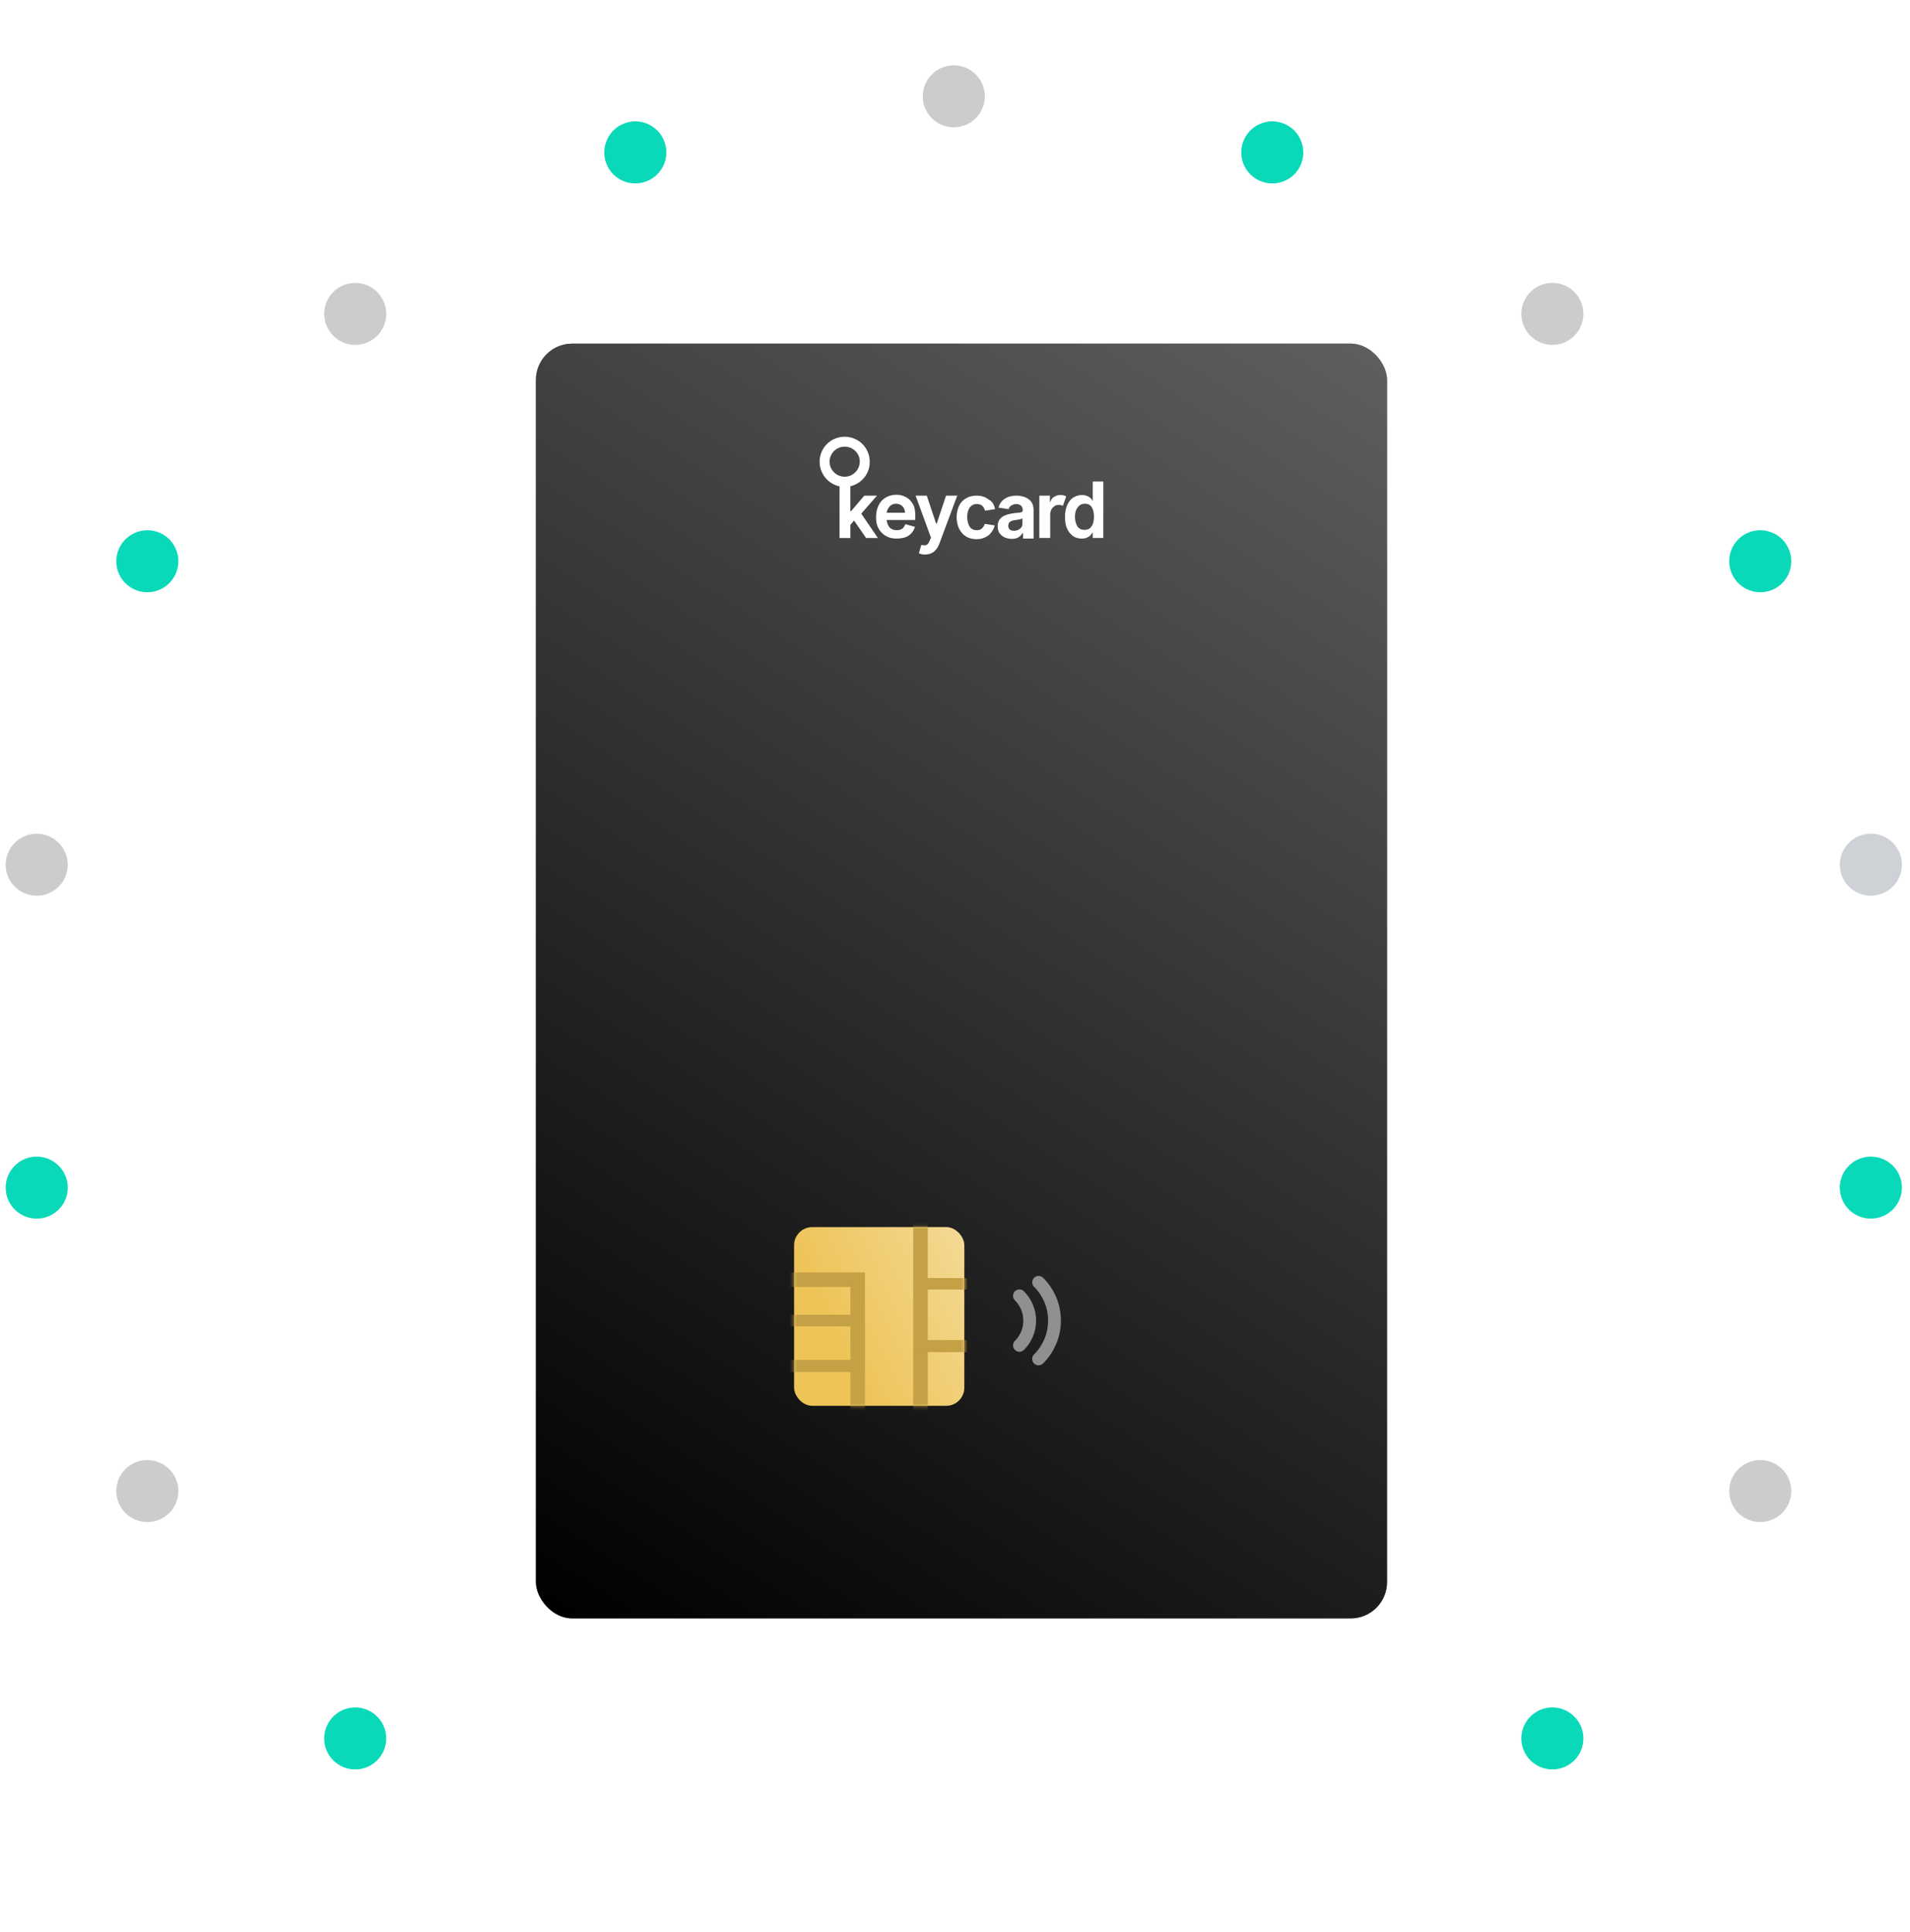 <svg width="526" height="532" viewBox="0 0 526 532" fill="none" xmlns="http://www.w3.org/2000/svg">
<ellipse cx="262.667" cy="26.536" rx="8.548" ry="8.536" fill="black" fill-opacity="0.2"/>
<ellipse rx="8.547" ry="8.538" transform="matrix(0.94 -0.342 0.342 0.94 174.956 41.98)" fill="#09D9B9"/>
<ellipse rx="8.543" ry="8.541" transform="matrix(0.766 -0.642 0.643 0.766 97.825 86.448)" fill="black" fill-opacity="0.2"/>
<ellipse rx="8.543" ry="8.541" transform="matrix(0.766 -0.642 0.643 0.766 427.509 478.79)" fill="#09D9B9"/>
<ellipse rx="8.539" ry="8.545" transform="matrix(0.501 -0.866 0.866 0.499 40.575 154.578)" fill="#09D9B9"/>
<ellipse rx="8.539" ry="8.545" transform="matrix(0.501 -0.866 0.866 0.499 484.758 410.661)" fill="black" fill-opacity="0.2"/>
<ellipse cx="10.111" cy="238.153" rx="8.536" ry="8.548" transform="rotate(-80 10.111 238.153)" fill="black" fill-opacity="0.2"/>
<ellipse rx="8.536" ry="8.548" transform="matrix(0.174 -0.985 0.985 0.173 515.22 327.087)" fill="#09D9B9"/>
<ellipse rx="8.536" ry="8.548" transform="matrix(-0.174 -0.985 0.985 -0.173 10.113 327.087)" fill="#09D9B9"/>
<ellipse opacity="0.2" rx="8.536" ry="8.548" transform="matrix(-0.174 -0.985 0.985 -0.173 515.22 238.151)" fill="#0E1C36"/>
<ellipse rx="8.539" ry="8.545" transform="matrix(-0.501 -0.866 0.866 -0.499 40.575 410.66)" fill="black" fill-opacity="0.2"/>
<ellipse rx="8.539" ry="8.545" transform="matrix(-0.501 -0.866 0.866 -0.499 484.758 154.578)" fill="#09D9B9"/>
<ellipse rx="8.543" ry="8.541" transform="matrix(-0.766 -0.642 0.643 -0.766 97.824 478.79)" fill="#09D9B9"/>
<ellipse rx="8.543" ry="8.541" transform="matrix(-0.766 -0.642 0.643 -0.766 427.509 86.448)" fill="black" fill-opacity="0.2"/>
<ellipse rx="8.547" ry="8.538" transform="matrix(-0.94 -0.342 0.342 -0.94 350.377 41.98)" fill="#09D9B9"/>
<g filter="url(#filter0_d)">
<g filter="url(#filter1_d)">
<rect x="147.583" y="86.64" width="234.396" height="351.092" rx="10" fill="black"/>
<rect x="147.583" y="86.64" width="234.396" height="351.092" rx="10" fill="url(#paint0_linear)" fill-opacity="0.5"/>
</g>
<g clip-path="url(#clip0)">
<path d="M238.516 144.171L235.191 139.372L234.193 140.53V144.171H231.201V127.375H234.193V136.807H234.36L238.017 132.505H241.508L237.186 137.469L241.757 144.171H238.516Z" fill="white"/>
<path d="M246.911 144.335C245.748 144.335 244.75 144.087 243.919 143.591C243.088 143.094 242.423 142.432 241.924 141.522C241.425 140.612 241.259 139.619 241.259 138.378C241.259 137.22 241.508 136.144 241.924 135.234C242.34 134.324 243.005 133.58 243.836 133.083C244.667 132.587 245.664 132.256 246.828 132.256C247.825 132.256 248.74 132.504 249.488 132.918C250.319 133.331 250.901 133.993 251.4 134.821C251.898 135.648 252.065 136.724 252.065 137.965V139.206H244.168C244.251 140.033 244.584 140.778 244.999 141.274C245.498 141.77 246.08 142.019 246.994 142.019C247.659 142.019 248.241 141.853 248.574 141.522C248.906 141.191 249.155 140.86 249.322 140.364L251.981 141.109C251.815 141.605 251.566 142.184 251.15 142.681C250.735 143.177 250.236 143.591 249.488 143.922C248.74 144.17 247.909 144.335 246.911 144.335ZM246.745 134.738C246.08 134.738 245.498 134.986 245.083 135.4C244.667 135.813 244.334 136.393 244.168 137.22H249.239C249.239 136.558 248.989 135.979 248.574 135.483C248.075 134.986 247.493 134.738 246.745 134.738Z" fill="white"/>
<path d="M256.137 144.666L256.386 144.087L252.147 132.504H255.223L257.799 140.198H257.966L260.542 132.504H263.618L258.63 145.907C258.464 146.321 258.215 146.817 257.882 147.231C257.55 147.645 257.134 148.058 256.636 148.307C256.137 148.555 255.472 148.72 254.724 148.72C254.391 148.72 254.142 148.72 253.81 148.638C253.477 148.555 253.311 148.472 253.061 148.389L253.726 146.073C254.474 146.238 254.973 146.238 255.306 145.99C255.555 145.824 255.888 145.328 256.137 144.666Z" fill="white"/>
<path d="M274.008 136.227L271.265 136.641C271.099 136.062 270.849 135.648 270.517 135.317C270.184 134.986 269.685 134.821 269.021 134.821C268.106 134.821 267.524 135.151 267.026 135.813C266.61 136.475 266.361 137.303 266.361 138.378C266.361 139.454 266.61 140.364 267.026 141.026C267.441 141.688 268.106 142.019 269.021 142.019C269.602 142.019 270.101 141.853 270.434 141.522C270.766 141.191 271.099 140.778 271.182 140.281L273.925 140.695C273.675 141.77 273.093 142.681 272.262 143.425C271.348 144.087 270.267 144.501 268.937 144.501C267.774 144.501 266.859 144.252 266.028 143.756C265.197 143.26 264.615 142.515 264.116 141.605C263.701 140.695 263.452 139.619 263.452 138.461C263.452 137.303 263.701 136.227 264.116 135.317C264.532 134.407 265.197 133.745 266.028 133.249C266.859 132.752 267.774 132.504 268.937 132.504C270.267 132.504 271.348 132.835 272.262 133.58C273.26 134.076 273.841 135.069 274.008 136.227Z" fill="white"/>
<path d="M281.738 144.17V142.846H281.572C281.405 143.177 281.073 143.591 280.574 143.922C280.076 144.252 279.411 144.418 278.579 144.418C277.914 144.418 277.25 144.252 276.668 144.004C276.086 143.756 275.67 143.342 275.255 142.846C274.922 142.35 274.756 141.688 274.756 140.943C274.756 139.785 275.171 138.957 276.003 138.378C276.834 137.799 277.997 137.468 279.494 137.303C279.826 137.303 280.159 137.22 280.491 137.22C280.824 137.22 281.073 137.137 281.322 137.054C281.489 136.972 281.655 136.806 281.655 136.641V136.475C281.655 135.979 281.489 135.565 281.156 135.234C280.824 134.986 280.408 134.821 279.909 134.821C279.327 134.821 278.912 134.986 278.496 135.234C278.081 135.482 277.914 135.813 277.748 136.227L275.005 135.813C275.255 134.738 275.836 133.91 276.751 133.331C277.665 132.752 278.746 132.504 279.992 132.504C280.741 132.504 281.489 132.669 282.237 132.918C282.902 133.166 283.483 133.58 283.982 134.159C284.398 134.738 284.647 135.565 284.647 136.475V144.335H281.738V144.17ZM281.572 140.281V138.709C281.489 138.792 281.322 138.875 281.156 138.957C280.907 139.04 280.657 139.04 280.408 139.123C280.159 139.206 279.909 139.206 279.743 139.206C279.078 139.288 278.496 139.454 278.164 139.702C277.831 139.95 277.665 140.364 277.665 140.86C277.665 141.274 277.831 141.605 278.081 141.853C278.413 142.101 278.746 142.184 279.244 142.184C279.909 142.184 280.408 142.019 280.907 141.605C281.405 141.191 281.572 140.778 281.572 140.281Z" fill="white"/>
<path d="M293.624 132.753L292.709 135.318C292.626 135.235 292.46 135.235 292.294 135.152C292.127 135.069 291.878 135.069 291.629 135.069C291.13 135.069 290.714 135.152 290.382 135.4C290.049 135.649 289.717 135.98 289.551 136.31C289.384 136.724 289.218 137.138 289.218 137.552V144.17H286.226V132.505H289.135V134.159H289.301C289.468 133.58 289.8 133.084 290.299 132.836C290.798 132.505 291.379 132.339 291.961 132.339C292.294 132.339 292.543 132.339 292.876 132.422C293.208 132.505 293.457 132.587 293.624 132.753Z" fill="white"/>
<path d="M303.848 144.17H300.939V142.764H300.772C300.606 143.178 300.274 143.509 299.775 143.839C299.276 144.17 298.695 144.336 297.863 144.336C296.949 144.336 296.201 144.088 295.536 143.674C294.871 143.178 294.289 142.516 293.874 141.606C293.458 140.695 293.292 139.62 293.292 138.296C293.292 136.972 293.541 135.897 293.957 134.987C294.372 134.077 294.954 133.415 295.619 133.001C296.367 132.587 297.115 132.339 297.946 132.339C298.695 132.339 299.359 132.505 299.858 132.836C300.357 133.166 300.689 133.497 300.856 133.911H300.939V128.616H303.848V144.17ZM296.035 138.296C296.035 139.372 296.284 140.282 296.7 140.944C297.115 141.606 297.78 141.937 298.695 141.937C299.276 141.937 299.775 141.771 300.191 141.44C300.523 141.109 300.856 140.695 301.022 140.116C301.188 139.537 301.271 138.958 301.271 138.296C301.271 137.303 301.105 136.393 300.689 135.731C300.274 135.069 299.692 134.738 298.778 134.738C297.863 134.738 297.281 135.069 296.783 135.731C296.284 136.393 296.035 137.22 296.035 138.296Z" fill="white"/>
<path d="M232.614 130.105C228.791 130.105 225.715 126.961 225.715 123.155C225.715 119.349 228.791 116.288 232.614 116.288C236.438 116.288 239.513 119.349 239.513 123.155C239.596 126.961 236.438 130.105 232.614 130.105ZM232.614 119.018C230.287 119.018 228.458 120.921 228.458 123.155C228.458 125.472 230.37 127.292 232.614 127.292C234.942 127.292 236.77 125.389 236.77 123.155C236.853 120.921 234.942 119.018 232.614 119.018Z" fill="white"/>
</g>
<g clip-path="url(#clip1)">
<path d="M281.985 351.637C281.654 351.308 281.206 351.123 280.74 351.124C280.273 351.125 279.825 351.31 279.496 351.641C279.166 351.971 278.981 352.418 278.982 352.884C278.983 353.35 279.169 353.797 279.499 354.126C280.234 354.86 280.817 355.731 281.215 356.689C281.612 357.648 281.817 358.675 281.817 359.713C281.817 360.751 281.612 361.778 281.215 362.737C280.817 363.695 280.234 364.566 279.499 365.3C279.336 365.463 279.206 365.656 279.117 365.869C279.028 366.083 278.983 366.311 278.982 366.542C278.982 366.772 279.028 367.001 279.116 367.214C279.204 367.428 279.333 367.621 279.497 367.785C279.66 367.948 279.854 368.078 280.067 368.166C280.28 368.255 280.509 368.3 280.74 368.301C280.971 368.301 281.2 368.256 281.414 368.168C281.627 368.08 281.821 367.95 281.985 367.787C283.046 366.728 283.888 365.47 284.462 364.085C285.037 362.701 285.332 361.217 285.332 359.718C285.332 358.22 285.037 356.736 284.462 355.351C283.888 353.967 283.046 352.709 281.985 351.649L281.985 351.637Z" fill="white" fill-opacity="0.5"/>
<path d="M284.785 350.408C287.254 352.877 288.641 356.223 288.641 359.712C288.641 363.201 287.254 366.548 284.785 369.016C284.617 369.178 284.484 369.372 284.391 369.586C284.299 369.8 284.251 370.031 284.249 370.264C284.247 370.497 284.291 370.728 284.38 370.944C284.468 371.159 284.599 371.355 284.764 371.52C284.929 371.685 285.125 371.815 285.341 371.904C285.557 371.992 285.789 372.036 286.022 372.034C286.255 372.032 286.486 371.984 286.701 371.892C286.915 371.8 287.109 371.666 287.271 371.499C290.403 368.371 292.163 364.129 292.163 359.706C292.163 355.283 290.403 351.041 287.271 347.914C286.94 347.585 286.491 347.4 286.024 347.402C285.793 347.402 285.564 347.448 285.35 347.537C285.136 347.626 284.942 347.756 284.779 347.92C284.616 348.084 284.487 348.278 284.399 348.492C284.311 348.706 284.266 348.934 284.266 349.166C284.267 349.632 284.454 350.079 284.785 350.408Z" fill="white" fill-opacity="0.5"/>
</g>
<rect x="218.684" y="333.966" width="46.879" height="49.213" rx="5" fill="#EEC458"/>
<rect x="218.684" y="333.966" width="46.879" height="49.213" rx="5" fill="url(#paint1_linear)" fill-opacity="0.6"/>
<mask id="mask0" mask-type="alpha" maskUnits="userSpaceOnUse" x="218" y="333" width="48" height="51">
<rect x="218.684" y="333.966" width="46.879" height="49.213" rx="5" fill="#EEC458"/>
<rect x="218.684" y="333.966" width="46.879" height="49.213" rx="5" fill="url(#paint2_linear)" fill-opacity="0.6"/>
</mask>
<g mask="url(#mask0)">
<rect x="198.025" y="348.449" width="38.191" height="49.054" stroke="#C4A145" stroke-width="4"/>
<rect x="253.499" y="325.823" width="38.191" height="62.318" stroke="#C4A145" stroke-width="4"/>
<rect x="253.062" y="348.009" width="13.283" height="3.121" fill="#C4A145"/>
<rect x="253.062" y="348.009" width="13.283" height="3.121" fill="#C4A145"/>
<rect x="253.062" y="348.009" width="13.283" height="3.121" fill="#C4A145"/>
<rect x="253.062" y="348.009" width="13.283" height="3.121" fill="#C4A145"/>
<rect x="253.062" y="365.174" width="13.283" height="3.121" fill="#C4A145"/>
<rect x="253.062" y="365.174" width="13.283" height="3.121" fill="#C4A145"/>
<rect x="253.062" y="365.174" width="13.283" height="3.121" fill="#C4A145"/>
<rect x="253.062" y="365.174" width="13.283" height="3.121" fill="#C4A145"/>
<rect x="213.996" y="358.152" width="22.658" height="3.121" fill="#C4A145"/>
<rect x="213.996" y="358.152" width="22.658" height="3.121" fill="#C4A145"/>
<rect x="213.996" y="358.152" width="22.658" height="3.121" fill="#C4A145"/>
<rect x="213.996" y="358.152" width="22.658" height="3.121" fill="#C4A145"/>
<rect x="213.996" y="370.635" width="22.658" height="3.121" fill="#C4A145"/>
<rect x="213.996" y="370.635" width="22.658" height="3.121" fill="#C4A145"/>
<rect x="213.996" y="370.635" width="22.658" height="3.121" fill="#C4A145"/>
<rect x="213.996" y="370.635" width="22.658" height="3.121" fill="#C4A145"/>
</g>
</g>
<defs>
<filter id="filter0_d" x="57.583" y="0.64" width="414.396" height="531.092" filterUnits="userSpaceOnUse" color-interpolation-filters="sRGB">
<feFlood flood-opacity="0" result="BackgroundImageFix"/>
<feColorMatrix in="SourceAlpha" type="matrix" values="0 0 0 0 0 0 0 0 0 0 0 0 0 0 0 0 0 0 127 0"/>
<feOffset dy="4"/>
<feGaussianBlur stdDeviation="45"/>
<feColorMatrix type="matrix" values="0 0 0 0 0 0 0 0 0 0 0 0 0 0 0 0 0 0 0.2 0"/>
<feBlend mode="normal" in2="BackgroundImageFix" result="effect1_dropShadow"/>
<feBlend mode="normal" in="SourceGraphic" in2="effect1_dropShadow" result="shape"/>
</filter>
<filter id="filter1_d" x="127.583" y="70.64" width="274.396" height="391.092" filterUnits="userSpaceOnUse" color-interpolation-filters="sRGB">
<feFlood flood-opacity="0" result="BackgroundImageFix"/>
<feColorMatrix in="SourceAlpha" type="matrix" values="0 0 0 0 0 0 0 0 0 0 0 0 0 0 0 0 0 0 127 0"/>
<feOffset dy="4"/>
<feGaussianBlur stdDeviation="10"/>
<feColorMatrix type="matrix" values="0 0 0 0 0 0 0 0 0 0 0 0 0 0 0 0 0 0 0.25 0"/>
<feBlend mode="normal" in2="BackgroundImageFix" result="effect1_dropShadow"/>
<feBlend mode="normal" in="SourceGraphic" in2="effect1_dropShadow" result="shape"/>
</filter>
<linearGradient id="paint0_linear" x1="74.92" y1="388.58" x2="381.362" y2="-84.625" gradientUnits="userSpaceOnUse">
<stop/>
<stop offset="1" stop-color="white"/>
</linearGradient>
<linearGradient id="paint1_linear" x1="288.482" y1="317.561" x2="222.884" y2="348.7" gradientUnits="userSpaceOnUse">
<stop stop-color="white"/>
<stop offset="1" stop-color="white" stop-opacity="0"/>
</linearGradient>
<linearGradient id="paint2_linear" x1="288.482" y1="317.561" x2="222.884" y2="348.7" gradientUnits="userSpaceOnUse">
<stop stop-color="white"/>
<stop offset="1" stop-color="white" stop-opacity="0"/>
</linearGradient>
<clipPath id="clip0">
<rect width="78.132" height="32.798" fill="white" transform="translate(225.715 116.288)"/>
</clipPath>
<clipPath id="clip1">
<rect width="42.131" height="13.324" fill="white" transform="translate(292.169 338.647) rotate(90)"/>
</clipPath>
</defs>
</svg>
